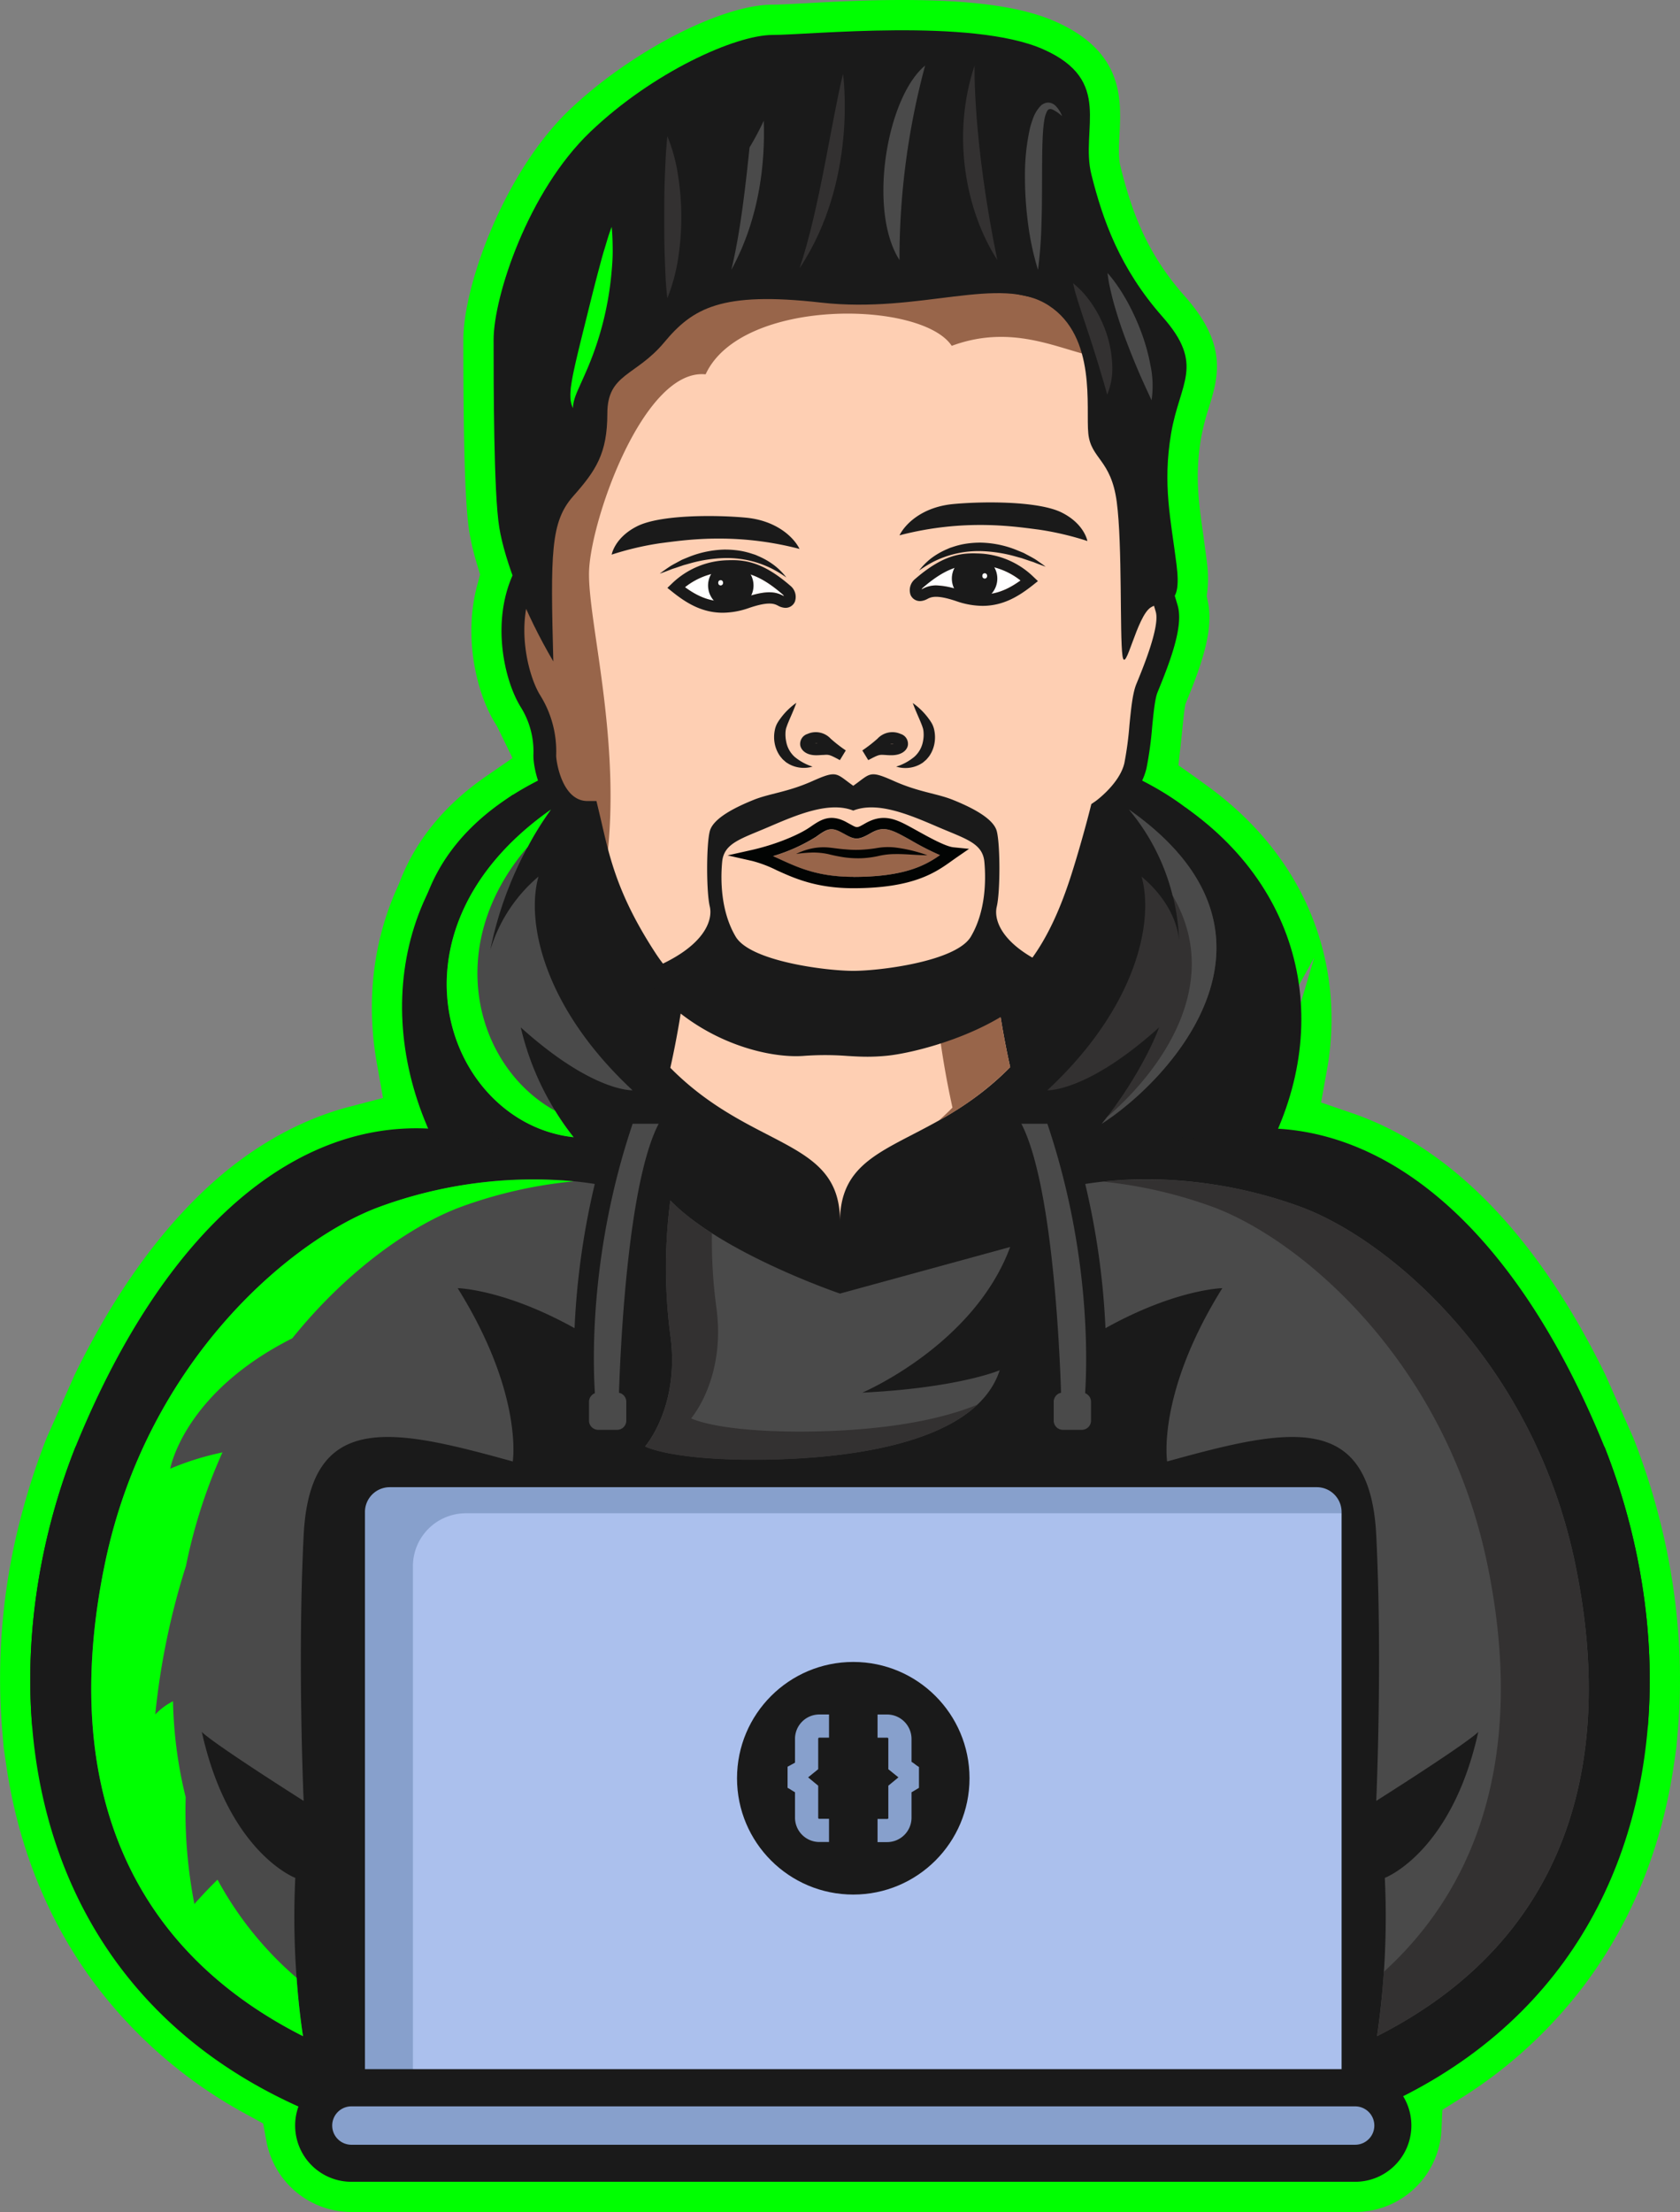 <svg xmlns="http://www.w3.org/2000/svg" viewBox="0 0 507.84 668.32"><rect x="0" y="0" width="507.84" height="668.32" fill="#808080" stroke="none"/><defs><style>.cls-1{fill:#00ff01;}.cls-2{fill:#1a1a1a;}.cls-3{fill:#4a4a4a;}.cls-4{fill:#333131;}.cls-5{fill:#fecfb3;}.cls-6{fill:#98654a;}.cls-7{fill:#fff;}.cls-8{fill:#020403;}.cls-9{fill:#abc0ed;}.cls-10{fill:#87a0cc;}</style></defs><g id="Layer_2" data-name="Layer 2"><g id="Layer_1-2" data-name="Layer 1"><path class="cls-1" d="M485.35,415.52c-11.7-24-25.46-43.36-40.89-57.41-11.18-10.17-23.21-17.51-35.76-21.8l-9.36-3.21,1.76-9.73a85.39,85.39,0,0,0,.18-29.82c-3.92-22.65-16.82-42.29-37.3-56.79l-.21-.15c-.69-.52-1.34-1-2-1.47l-5.55-3.92.75-6.75c.14-1.26.27-2.56.4-3.89.23-2.28.49-4.82.72-6.38l.21-1.37.55-1.37c5-12.11,7.91-21.75,6.31-29.51l-.38-1.82.22-1.85a38.32,38.32,0,0,0-.22-8.83c-.34-2.68-.7-5.16-1-7.56-1.46-10.17-2.61-18.19-.74-29.39a71.83,71.83,0,0,1,2.34-9.2c2.87-9.33,5.84-19-7.08-33.62C347,77,342.33,64.8,338.75,50.48c-.66-2.65-.57-5.5-.34-9.88.54-10.55,1.29-25-19.47-34.12C308.89,2.06,294.19,0,272.66,0c-11.15,0-21.73.57-29.45,1h-.16c-4.1.22-7.64.41-9.53.41-15.49,0-43,14.26-61.38,31.79-19.88,19-32.08,53.22-32.08,69.42,0,32.66.57,50.63,1.84,58.29a79.55,79.55,0,0,0,2.28,9.54l.94,3.14-.85,3.16c-4.28,15.89-.18,32.81,5.44,41.81a16.05,16.05,0,0,1,.88,1.58l4.33,8.89-8.13,5.62c-12.55,8.69-21.34,19.51-26.1,32.15l-.32.76c-7.56,16.37-9.79,34.94-6.45,53.7l1.86,10.47-10.29,2.69c-14.73,3.85-29.29,12-42.1,23.7C48,372.16,34.2,391.47,22.5,415.52l-8.4,18.91A208.42,208.42,0,0,0,7,455.82,192.17,192.17,0,0,0,.63,522.34l.46,5.5.77,5.31c3.56,24.39,12.25,46.22,25.82,64.9a141.36,141.36,0,0,0,47.06,40.89l4.8,2.63,1,5.39a26.13,26.13,0,0,0,25.69,21.36H409.64a26.08,26.08,0,0,0,26.09-24.87l.28-6,5.11-3.2a139.48,139.48,0,0,0,39.05-36.18c13.57-18.67,22.25-40.51,25.82-64.89l.77-5.32.45-5.42c2.42-29-2.24-59.43-13.47-88ZM385.21,329.91c-.31,1-.63,2-1,3l-1,3.06-3.93.1-8.56.31,4.42-7.34c.55-.91,1.08-1.83,1.59-2.75l20.52-36.92Z"/><path class="cls-2" d="M187,571.92l-.7.59L104.73,642.2c-63.31-21.92-90.8-70-95-120.54-2.4-28.71,2.71-58.24,13-84.29a2,2,0,0,0,.12-.31l104.31,40.71Z"/><path class="cls-2" d="M498.11,521.66c-4.2,50.59-31.68,98.62-95,120.54l-81.58-69.69-.7-.59,59.82-94.15L485,437.06c0,.11.08.2.13.31C495.39,463.42,500.5,493,498.11,521.66Z"/><path class="cls-2" d="M155,240.14c-38.53,27-42.8,76.13-17.88,115.3s47.74,33.47,47.74,33.47l6.55-10"/><path class="cls-2" d="M358.29,243.92c38.53,27,45.33,72.35,20.41,111.52S331,388.91,331,388.91l-6.55-10"/><path class="cls-2" d="M498.11,521.66c-52.49,28-106.27,44.66-176.57,50.85-21,1.84-43.35,2.75-67.62,2.75s-46.67-.91-67.61-2.75C116,566.32,62.23,549.62,9.74,521.66c-2.4-28.71,2.71-58.24,13-84.29a2,2,0,0,0,.12-.31C55.12,357.87,104.9,327.9,153,346c-31.33-28-47.47-87.81,19-114.39H335.89C402.34,258.2,386.2,318,354.88,346c48.06-18.11,97.85,11.86,130.08,91.05,0,.11.08.2.13.31C495.39,463.42,500.5,493,498.11,521.66Z"/><path class="cls-3" d="M166.57,244.59c-53.16,37.34-30.9,94.93,6.85,99a84.41,84.41,0,0,1-16-33.18c21.77,19.62,33.79,19,33.79,19C164,304.08,159,278.14,162.78,264.84A46.71,46.71,0,0,0,148.22,287,110.88,110.88,0,0,1,166.57,244.59Z"/><path class="cls-1" d="M159.54,255.85a87.89,87.89,0,0,1,7-11.26c-53.16,37.34-30.9,94.93,6.85,99a77.54,77.54,0,0,1-5.6-8C144.12,322.59,133.38,286.19,159.54,255.85Z"/><path class="cls-4" d="M341.27,244.59c53.16,37.34,13.29,81-8.23,94.93,12.66-15.82,17.34-29.11,17.34-29.11-21.77,19.62-33.79,19-33.79,19,27.21-25.32,32.27-51.26,28.48-64.56,11.39,9.5,11.37,19.7,11.37,19.7A65.51,65.51,0,0,0,341.27,244.59Z"/><path class="cls-3" d="M341.27,244.59a64.3,64.3,0,0,1,13.2,26c15.45,26.36-3.12,52.55-19.85,66.95-.51.67-1,1.34-1.58,2C354.56,325.6,394.43,281.93,341.27,244.59Z"/><path class="cls-5" d="M305.36,322.42C280.57,347.61,254,343.71,253.92,369c0-25.21-26.54-21.38-51.29-46.38A264.09,264.09,0,0,0,209,266.67h90.09A265.43,265.43,0,0,0,305.36,322.42Z"/><path class="cls-6" d="M287.92,334.65c-1.36,1.38-2.73,2.66-4.1,3.88a93.27,93.27,0,0,0,21.54-16.11,265.43,265.43,0,0,1-6.3-55.75H209c0,4.12-.11,8.2-.32,12.22h73A264.21,264.21,0,0,0,287.92,334.65Z"/><path class="cls-5" d="M346.67,208c-1.72,4.31-1.72,15.49-3.44,23.24S332.9,245,332.9,245s-1.72,6.89-4.3,15.49c-2.11,7.06-6,19.91-13.46,30.47a49.42,49.42,0,0,1-5.47,6.53c-11.18,11.19-32.7,17.21-42.16,18.07s-12.91-.86-24.95,0c-11.47.82-32.26-5.37-45.37-23-.68-.9-1.33-1.84-2-2.8a110,110,0,0,1-12.5-24.82h0c-2.45-7.07-3.63-13.22-5.14-19.49-10.33,0-12.91-13.76-12.91-17.21a28.58,28.58,0,0,0-4.3-16.35c-4.3-6.88-8.6-24.09-1.72-37.86-1.29-8.17,9.89-58.94,9.89-58.94l26.68-34.42,48.19-8.6s84.32,17.21,85.18,18.07c.44.44,3.36,9.43,6.09,18.1,2.63,8.3,5.1,16.32,5.1,16.32l8.6,46.46s2.58,6.89,4.31,12.91S348.39,203.71,346.67,208Z"/><path class="cls-6" d="M334.69,108.23c-11.32-.58-26.45-11.34-47-3.74C278.62,90.72,224,89.83,213.3,113.1c-18.74-1.9-34.82,44.15-35.24,59.61s10.78,54.32,4.67,92.22c-2.45-7.07-3.63-13.22-5.14-19.49-10.33,0-12.91-13.76-12.91-17.21a28.58,28.58,0,0,0-4.3-16.35c-4.3-6.88-8.6-24.09-1.72-37.86-1.29-8.17,9.89-58.94,9.89-58.94l26.68-34.42,48.19-8.6s84.32,17.21,85.18,18.07C329,90.57,332,99.56,334.69,108.23Z"/><path class="cls-2" d="M262.18,319.27c-2.19,0-4.12-.12-6.12-.24a88.21,88.21,0,0,0-13.26,0c-11.56.82-34-5-48.37-24.39-.7-.93-1.4-1.93-2.09-3-11.78-18.08-14.5-29.84-17.12-41.21l-.42-1.81c-10.27-2.05-13.56-15.3-13.56-20.38a25.31,25.31,0,0,0-3.78-14.53c-5.08-8.13-9-25.84-2.31-40.33-.47-10.65,8.23-50.8,10-59l.17-.75,28-36.08,50.14-9,.64.13c.21,0,21.33,4.35,42.29,8.71,43.38,9,43.62,9.28,44.64,10.3.72.72,1.47,1.46,12.05,35.84l.09.38,8.55,46.17c.52,1.4,2.72,7.43,4.28,12.89,1.67,5.84-1.71,15.48-5.61,25-.2.49-.38.93-.52,1.29-.75,1.87-1.18,6.2-1.59,10.38A109.16,109.16,0,0,1,346.59,232c-1.62,7.26-8.07,13-10.65,15-.61,2.35-2.09,7.95-4,14.46-2.15,7.16-6.14,20.46-14,31.48a53.83,53.83,0,0,1-5.84,7c-12.37,12.37-35.59,18.27-44.28,19.06C265.69,319.2,263.86,319.27,262.18,319.27Zm-13-7.39c2.84,0,5.16.14,7.3.28a64.74,64.74,0,0,0,10.71,0c8.81-.8,29.6-6.64,40.05-17.08a46.85,46.85,0,0,0,5.08-6.08c7.17-10.1,10.95-22.7,13-29.47,2.53-8.43,4.25-15.27,4.26-15.34l.31-1.25,1.06-.73c.07,0,7.53-5.38,8.94-11.7A101.93,101.93,0,0,0,341.42,219c.51-5.09.95-9.48,2.05-12.25l.55-1.34c1.63-4,6.61-16.18,5.36-20.53-1.66-5.82-4.19-12.58-4.21-12.65l-.11-.28-8.62-46.57c-4.09-13.29-8.77-28-10.36-32.4-8.34-2.08-52.62-11.26-82.71-17.4l-46.23,8.25-25.39,32.76c-4.27,19.47-10.55,51.49-9.69,56.91l.17,1.09-.49,1c-6.29,12.56-2.09,28.66,1.56,34.49a31.94,31.94,0,0,1,4.82,18.18c0,1.8,1.77,13.76,9.47,13.76h2.71l.63,2.64c.34,1.41.67,2.82,1,4.24,2.49,10.79,5.06,21.95,16.18,39,.6.92,1.21,1.8,1.83,2.62,12.68,17.07,32.71,22.34,42.37,21.64C244.94,312,247.19,311.88,249.18,311.88Z"/><path class="cls-7" d="M207.07,177.41c5.25,3.83,10.57,5.65,18.2,3.06,6.86-2.34,9.4-1.53,11.41-.51l.3.15a1.58,1.58,0,0,0-.4-.52h0c-6.89-6-11.51-7.05-16.33-6.86A21.62,21.62,0,0,0,207.07,177.41Z"/><path class="cls-7" d="M295.26,170.65c-4.82-.19-9.44.9-16.33,6.86h0a1.55,1.55,0,0,0-.4.51l.3-.15c2-1,4.55-1.82,11.41.51,7.63,2.6,12.95.78,18.2-3A21.62,21.62,0,0,0,295.26,170.65Z"/><path class="cls-2" d="M241.69,165.85c-19.79-5.16-35.28-2.58-42.16-1.72a90.17,90.17,0,0,0-14.63,3.44s.86-5.16,7.75-8.6,23.23-3.44,32.69-2.58S240,162.41,241.69,165.85Z"/><path class="cls-2" d="M218.49,185.13c-6.28,0-11-2.92-15.21-6.28l-1.54-1.23,1.42-1.36a25,25,0,0,1,17-7c5.64-.23,11,1,18.72,7.69h0a4.33,4.33,0,0,1,1.4,4.84,3.06,3.06,0,0,1-3.23,1.83,5.07,5.07,0,0,1-1.88-.63c-1.07-.55-2.68-1.37-8.74.69A24.27,24.27,0,0,1,218.49,185.13Zm-11.42-7.72c5.25,3.83,10.57,5.65,18.2,3.06,6.86-2.34,9.4-1.53,11.41-.51l.3.15a1.58,1.58,0,0,0-.4-.52h0c-6.89-6-11.51-7.05-16.33-6.86A21.62,21.62,0,0,0,207.07,177.41Z"/><path class="cls-2" d="M237.7,174.47a37.51,37.51,0,0,0-4.37-2.66,31.2,31.2,0,0,0-4.64-1.86,30.59,30.59,0,0,0-9.73-1.34,43,43,0,0,0-9.83,1.45c-.81.23-1.62.47-2.44.68l-2.41.82c-.4.13-.81.25-1.22.4l-1.19.47c-.8.3-1.61.61-2.44.88.68-.52,1.39-1,2.11-1.52l1.09-.73c.37-.23.75-.44,1.13-.65l2.32-1.25c.8-.35,1.62-.67,2.43-1a31.09,31.09,0,0,1,10.4-2.11,29.17,29.17,0,0,1,5.36.45,26.23,26.23,0,0,1,2.61.66l1.28.41c.42.14.82.35,1.23.52a22.29,22.29,0,0,1,4.61,2.68A19.75,19.75,0,0,1,237.7,174.47Z"/><path class="cls-2" d="M227.78,176.89a6.83,6.83,0,0,1-2.67,5.42,22.43,22.43,0,0,1-6.4,1.09,6.87,6.87,0,0,1-1.83-12.07,29.2,29.2,0,0,1,3.3-.31,22.1,22.1,0,0,1,4.72.28A6.91,6.91,0,0,1,227.78,176.89Z"/><ellipse class="cls-7" cx="217.84" cy="176.08" rx="0.73" ry="0.81"/><path class="cls-2" d="M271.9,161.74c19.79-5.16,35.28-2.58,42.17-1.72a90.17,90.17,0,0,1,14.63,3.44s-.87-5.16-7.75-8.6-23.23-3.45-32.7-2.58S273.63,158.3,271.9,161.74Z"/><path class="cls-2" d="M297,183.05a24.49,24.49,0,0,1-7.89-1.41c-6.06-2.06-7.67-1.24-8.74-.7a5.08,5.08,0,0,1-1.88.64,3.09,3.09,0,0,1-3.24-1.84,4.36,4.36,0,0,1,1.41-4.84h0c7.75-6.7,13.08-7.92,18.72-7.69a25,25,0,0,1,16.94,7l1.43,1.36-1.54,1.23C308,180.12,303.3,183.05,297,183.05ZM283,176.87a23.38,23.38,0,0,1,7.29,1.51c7.63,2.6,12.94.78,18.2-3a21.62,21.62,0,0,0-13.18-4.68c-4.82-.2-9.44.9-16.33,6.86h0a1.55,1.55,0,0,0-.4.51l.3-.15A8.44,8.44,0,0,1,283,176.87Z"/><path class="cls-2" d="M277.81,172.39a20.1,20.1,0,0,1,3.7-3.73,22.9,22.9,0,0,1,4.6-2.67c.42-.17.82-.38,1.24-.52l1.28-.42a26.18,26.18,0,0,1,2.61-.65,28.32,28.32,0,0,1,5.36-.45,30.61,30.61,0,0,1,10.4,2.11c.81.34,1.63.66,2.43,1l2.32,1.24c.38.22.76.42,1.13.65s.73.48,1.09.74c.71.49,1.43,1,2.11,1.52-.83-.28-1.64-.58-2.44-.89-.4-.14-.8-.31-1.19-.47l-1.22-.4-2.41-.82c-.83-.21-1.63-.45-2.44-.67a43,43,0,0,0-9.83-1.45,30.42,30.42,0,0,0-14.37,3.2A37.51,37.51,0,0,0,277.81,172.39Z"/><path class="cls-2" d="M287.73,174.81a6.86,6.86,0,0,0,2.67,5.42,22.4,22.4,0,0,0,6.4,1.08,6.86,6.86,0,0,0,1.82-12.07,31.29,31.29,0,0,0-3.29-.31,22.1,22.1,0,0,0-4.72.28A6.91,6.91,0,0,0,287.73,174.81Z"/><ellipse class="cls-7" cx="297.67" cy="174" rx="0.73" ry="0.81"/><path class="cls-2" d="M253.89,229.66c-3.15-1.69-3.28-1.69-4.95-1.57-.49,0-1.09.07-1.85.09-3.38.12-4.89-1.53-5.18-2.94a3.16,3.16,0,0,1,2.2-3.5,6.14,6.14,0,0,1,7,1.45,43.82,43.82,0,0,0,4.56,3.54Zm-7.68-5a6.27,6.27,0,0,0,.8,0h.2A2.77,2.77,0,0,0,246.21,224.7Z"/><path class="cls-2" d="M262.46,229.66l-1.79-2.93a42.84,42.84,0,0,0,4.57-3.54,6.14,6.14,0,0,1,7-1.45,3.13,3.13,0,0,1,2.19,3.5c-.28,1.41-1.81,3-5.17,2.94-.76,0-1.36-.06-1.85-.09C265.74,228,265.6,228,262.46,229.66Zm6.68-4.93h.2a6,6,0,0,0,.79,0A2.52,2.52,0,0,0,269.14,224.73Z"/><path class="cls-2" d="M245.62,231.62a9.36,9.36,0,0,1-7.06-.73l-.84-.51c-.26-.2-.5-.42-.75-.64a3.87,3.87,0,0,1-.69-.71,7.57,7.57,0,0,1-.62-.78,9.84,9.84,0,0,1-1.48-3.62,10.43,10.43,0,0,1,0-3.86,7.5,7.5,0,0,1,.64-2,11.52,11.52,0,0,1,1-1.57,20.51,20.51,0,0,1,4.9-4.85c-.77,2.19-1.74,4.21-2.54,6.17-.2.48-.37,1-.52,1.41a6.53,6.53,0,0,0-.21,1.25,10.69,10.69,0,0,0,.18,2.76,8.24,8.24,0,0,0,2.53,4.69A16,16,0,0,0,245.62,231.62Z"/><path class="cls-2" d="M270.9,231.62a15.77,15.77,0,0,0,5.53-3A8.18,8.18,0,0,0,279,224a9.88,9.88,0,0,0,.18-2.76,5.27,5.27,0,0,0-.21-1.25c-.14-.45-.31-.93-.51-1.41-.8-2-1.77-4-2.54-6.17a20.7,20.7,0,0,1,4.9,4.85,11.52,11.52,0,0,1,1,1.57,7.5,7.5,0,0,1,.64,2,10.43,10.43,0,0,1,0,3.86,9.82,9.82,0,0,1-1.47,3.62,7.57,7.57,0,0,1-.62.78,3.87,3.87,0,0,1-.69.71c-.25.22-.5.44-.75.64l-.84.51A9.38,9.38,0,0,1,270.9,231.62Z"/><path class="cls-6" d="M233.66,258.68c.82.35,1.65.73,2.5,1.12,5.29,2.41,11.28,5.14,21.77,5.14,15.28,0,21.66-3.39,26.25-6.55a81.84,81.84,0,0,1-8.62-4.4c-1.13-.63-2.19-1.22-3.12-1.71-4.15-2.19-6.14-2.3-9.25-.51-3.68,2.12-4.72,2-7.55.42-.47-.26-1-.56-1.7-.9-2.91-1.44-4.21-.56-7,1.39l-.3.21A52.32,52.32,0,0,1,233.66,258.68Z"/><path class="cls-8" d="M240.65,258a20.5,20.5,0,0,1,4.82-1.66,17.48,17.48,0,0,1,5.21-.26c1.73.18,3.29.44,4.93.54a32.23,32.23,0,0,0,4.81.11,41.51,41.51,0,0,0,4.79-.53,19.28,19.28,0,0,1,5.25-.16,44.15,44.15,0,0,1,9.87,2.36c-3.39,0-6.71-.43-9.95-.35a21.67,21.67,0,0,0-4.71.55,30.14,30.14,0,0,1-5.14.7,30.8,30.8,0,0,1-5.18-.25,49.65,49.65,0,0,1-5-1,21.69,21.69,0,0,0-4.77-.47A42.33,42.33,0,0,0,240.65,258Z"/><path class="cls-2" d="M301.31,273.9c1.06-4.45,1.06-18.7,0-22.78s-8.38-7.48-13.23-9.44-10.27-2.32-17.85-5.7-7-2.31-12.3,1.43c-5.28-3.74-4.74-4.81-12.31-1.43s-13,3.74-17.84,5.7-12.15,5.34-13.22,9.44-1.07,18.33,0,22.78c1,4.29-1.75,12.21-17.37,18.67,13.1,17.64,33.9,23.82,45.36,23,12-.86,15.49.86,25,0s31-6.88,42.16-18.07a49.34,49.34,0,0,0,5.46-6.53C302.62,284.86,300.36,277.84,301.31,273.9ZM293.47,283c-4.45,7.48-27.46,10.33-35.54,10.33s-31.09-2.85-35.54-10.33-4.63-16.91-4.09-22.61,5.69-6.94,14.24-10.62,18.16-7.72,25.39-4.87c7.24-2.85,16.85,1.19,25.39,4.87s13.71,4.92,14.24,10.62S297.92,275.5,293.47,283Z"/><path class="cls-2" d="M167.26,199.84c-.86-32.7-.86-42.16,6-49.91s10.33-12.9,10.33-25,8.61-11.19,17.21-21.51S218,88,248.15,91.42s54.21-8.6,68.83.86,11.19,31,12,38.72,6.88,7.75,8.6,20.65.87,40.45,1.73,46.47,4.3-12.05,8.6-14.63,9.47.86,7.74-12.9S351.4,146.49,354,131s10.33-20.65-2.58-35.28-18.07-29.25-21.51-43,6.88-28.39-14.63-37.86-70.56-4.3-81.74-4.3-36.14,11.18-55.07,29.25-29.26,49.91-29.26,62.82,0,46.46,1.72,56.79S158.66,185.21,167.26,199.84Z"/><path class="cls-9" d="M395.18,443.74H120.68a16,16,0,0,0-16,15.95V630.81h306.4V459.69A16,16,0,0,0,395.18,443.74Z"/><path class="cls-10" d="M140.82,457.21h270.1a15.93,15.93,0,0,0-15.74-13.47H120.68a16,16,0,0,0-16,15.95V630.81h20.14V473.16A16,16,0,0,1,140.82,457.21Z"/><path class="cls-2" d="M416.73,636.4H99.14V456.82a18.68,18.68,0,0,1,18.67-18.67H398.06a18.69,18.69,0,0,1,18.67,18.67ZM110.32,625.21H405.54V456.82a7.5,7.5,0,0,0-7.48-7.49H117.81a7.5,7.5,0,0,0-7.49,7.49Z"/><rect class="cls-10" x="94.83" y="630.81" width="326.21" height="22.79" rx="5.56"/><path class="cls-2" d="M409.64,659.19H106.22a17,17,0,1,1,0-34H409.64a17,17,0,1,1,0,34ZM106.22,636.4a5.8,5.8,0,1,0,0,11.6H409.64a5.8,5.8,0,0,0,0-11.6Z"/><circle class="cls-2" cx="257.93" cy="537.27" r="35.14"/><path class="cls-10" d="M247.33,539.52v9.64a.33.33,0,0,0,.38.37h2.89v7h-2.89a7.36,7.36,0,0,1-7.39-7.39V541.5c-.25-.14-.65-.38-1.18-.72a10.65,10.65,0,0,0-1.07-.62v-6.37l2.25-1.23v-7.17a7.36,7.36,0,0,1,7.39-7.39h2.89v7h-2.89a.34.34,0,0,0-.38.38v9.15L244.28,537Z"/><path class="cls-10" d="M268.53,549.16v-9.64l3.05-2.52-3.05-2.46v-9.15a.33.33,0,0,0-.37-.38h-2.89v-7h2.89a7.39,7.39,0,0,1,7.38,7.39v6.9a12.76,12.76,0,0,1,1.16.81,9.13,9.13,0,0,0,1.09.75v6.31l-2.25,1.34v7.66a7.39,7.39,0,0,1-7.38,7.39h-2.89v-7h2.89A.32.32,0,0,0,268.53,549.16Z"/><path class="cls-3" d="M179.79,357.71a232.41,232.41,0,0,0-6.11,43.57c-21.33-11.84-35.33-12.08-35.33-12.08C158.29,421.15,155,441.56,155,441.56c-36.15-10-61.31-15.66-63.21,22.32s0,80.23,0,80.23C63.32,526,61.13,523.44,61,523.24c8.07,36.54,28.26,44.13,28.26,44.13A247.75,247.75,0,0,0,91.6,615.2c-57-28.84-72.64-81.89-59.82-143.13s56.56-97.72,82.84-107.41C133.29,357.76,156.83,354.11,179.79,357.71Z"/><path class="cls-3" d="M187.11,420.8c.45-13.89,2.67-63.37,12-81.28h-7.87c-12.83,38.08-12.09,70.88-11.41,81.41a2.79,2.79,0,0,0-1.78,2.59v5.7a2.78,2.78,0,0,0,2.79,2.78h5.69a2.78,2.78,0,0,0,2.79-2.78v-5.7A2.78,2.78,0,0,0,187.11,420.8Z"/><path class="cls-3" d="M328.05,357.71a232.54,232.54,0,0,1,6.12,43.57c21.33-11.84,35.32-12.08,35.32-12.08-19.93,31.95-16.68,52.36-16.68,52.36,36.15-10,61.31-15.66,63.21,22.32s0,80.23,0,80.23c28.51-18.11,30.7-20.67,30.85-20.87-8.07,36.54-28.26,44.13-28.26,44.13a247.75,247.75,0,0,1-2.36,47.83c57-28.84,72.64-81.89,59.82-143.13s-56.56-97.72-82.84-107.41C374.55,357.76,351,354.11,328.05,357.71Z"/><path class="cls-4" d="M476.07,472.07c-12.82-61.25-56.56-97.72-82.84-107.41a134.69,134.69,0,0,0-59.8-7.65,137.55,137.55,0,0,1,33.21,7.65c26.28,9.69,70,46.16,82.85,107.41,10.33,49.33,2.16,93.34-31.18,123.67-.76,11.91-2.06,19.46-2.06,19.46C473.22,586.36,488.89,533.31,476.07,472.07Z"/><path class="cls-3" d="M320.74,420.8c-.45-13.89-2.67-63.37-12-81.28h7.86c12.84,38.08,12.09,70.88,11.42,81.41a2.79,2.79,0,0,1,1.78,2.59v5.7A2.78,2.78,0,0,1,327,432h-5.69a2.78,2.78,0,0,1-2.79-2.78v-5.7A2.78,2.78,0,0,1,320.74,420.8Z"/><path class="cls-3" d="M202.63,362.7c15.53,16,51.29,28.13,51.29,28.13l51.44-14.07c-11,29.73-44.69,44-44.69,44,29.06-1.42,41.52-6.76,41.52-6.76C294.71,437.11,253.05,441,227.77,441s-32.75-4-32.75-4,10.6-12.1,7.61-33.62A156.76,156.76,0,0,1,202.63,362.7Z"/><path class="cls-4" d="M208.91,428.53s10.6-12.1,7.62-33.62a150,150,0,0,1-1.32-22.3,71.56,71.56,0,0,1-12.58-9.91,157.28,157.28,0,0,0,0,40.74c3,21.52-7.61,33.62-7.61,33.62s7.47,4,32.75,4c20.9,0,53-2.68,67.72-16.68-16.22,6.64-38.16,8.15-53.82,8.15C216.39,432.5,208.91,428.53,208.91,428.53Z"/><path class="cls-8" d="M288.25,256c-2.42-.24-7.39-3-11-5-1.15-.64-2.24-1.24-3.19-1.74-4.41-2.33-7.88-3.15-12.58-.45-2.38,1.37-2.38,1.37-4.17.38-.51-.27-1.1-.6-1.83-1-4.73-2.35-7.54-.41-10.52,1.64l-.3.2c-3,2.06-9.68,5-17.25,6.74l-7.47,1.67,7.47,1.69a37.71,37.71,0,0,1,7.33,2.78c5.33,2.43,12,5.45,23.2,5.45,18.22,0,24.93-4.8,29.83-8.31l1.3-.92,3.86-2.66Zm-30.32,8.92c-10.49,0-16.48-2.73-21.77-5.14-.85-.39-1.68-.77-2.5-1.12a52.32,52.32,0,0,0,12.94-5.79l.3-.21c2.83-2,4.13-2.83,7-1.39.68.34,1.23.64,1.7.9,2.83,1.55,3.87,1.7,7.55-.42,3.11-1.79,5.1-1.68,9.25.51.93.49,2,1.08,3.12,1.71a81.84,81.84,0,0,0,8.62,4.4C279.59,261.55,273.22,264.94,257.93,264.94Z"/><path class="cls-4" d="M301.47,78.56C294,42.25,294.6,19.81,294.6,19.81,287.59,40.82,291.85,63.61,301.47,78.56Z"/><path class="cls-3" d="M271.9,78.56a224.81,224.81,0,0,1,7.75-58.75C268,29.43,262.29,63.61,271.9,78.56Z"/><path class="cls-4" d="M241.69,81.06c17.77-26.71,13.14-58.75,13.14-58.75C251.27,36.9,247.71,63.25,241.69,81.06Z"/><path class="cls-3" d="M226.58,44.53c-1.3,12.47-2.86,26.19-5.52,37,8.84-16.08,10.23-33.28,9.81-45.06A81.66,81.66,0,0,1,226.58,44.53Z"/><path class="cls-3" d="M313.77,81.53a83.46,83.46,0,0,1-3-13.94,106.43,106.43,0,0,1-.94-14.18,65,65,0,0,1,1.44-14.35,25.6,25.6,0,0,1,1.12-3.59A10.26,10.26,0,0,1,314.56,32a3.36,3.36,0,0,1,2.37-1,3.23,3.23,0,0,1,2.12.94,8.89,8.89,0,0,1,2,3.14,12,12,0,0,0-2.81-1.95,1.58,1.58,0,0,0-1.17-.12,1.44,1.44,0,0,0-.6.67,9.56,9.56,0,0,0-.82,2.8c-.17,1.07-.28,2.17-.36,3.29-.3,4.48-.26,9.11-.29,13.72s0,9.28-.18,14A131.22,131.22,0,0,1,313.77,81.53Z"/><path class="cls-4" d="M324.38,85.57a18.68,18.68,0,0,1,1.76,1.56,23.32,23.32,0,0,1,1.62,1.68,35.77,35.77,0,0,1,2.77,3.71,32.57,32.57,0,0,1,2.24,4,37.33,37.33,0,0,1,1.74,4.31A34.63,34.63,0,0,1,336.2,110a20.79,20.79,0,0,1-1.51,9.23c-.83-3-1.67-5.81-2.5-8.58s-1.71-5.48-2.58-8.21l-2.73-8.21c-.42-1.41-.94-2.78-1.33-4.24A41.48,41.48,0,0,1,324.38,85.57Z"/><path class="cls-3" d="M334.79,82.48A41.06,41.06,0,0,1,338,86.64c1,1.43,1.86,2.92,2.72,4.41a70.23,70.23,0,0,1,4.29,9.38,58.87,58.87,0,0,1,2.77,10,29.88,29.88,0,0,1,.32,10.51c-1.47-3.21-2.9-6.25-4.21-9.35s-2.55-6.21-3.73-9.36-2.24-6.34-3.18-9.61q-.72-2.44-1.29-5A41.35,41.35,0,0,1,334.79,82.48Z"/><path class="cls-4" d="M201.74,90.08c-.54-4.2-.63-8.27-.79-12.34s-.15-8.08-.15-12.12,0-8.06.17-12.12.31-8.13.77-12.32A50.89,50.89,0,0,1,205,53.24,80.79,80.79,0,0,1,205,78,54.6,54.6,0,0,1,201.74,90.08Z"/><path class="cls-1" d="M184.9,68.56c.24,2.39.3,4.77.31,7.14s-.17,4.75-.4,7.11A95.2,95.2,0,0,1,178,110.32c-.9,2.18-1.88,4.32-2.82,6.43s-1.9,4.15-2,6.56a8.31,8.31,0,0,1-.75-3.6,12.48,12.48,0,0,1,.07-1.84c0-.62.13-1.22.21-1.82.35-2.39.88-4.69,1.4-7,1.06-4.55,2.18-9,3.3-13.51s2.23-9,3.42-13.47c.61-2.25,1.18-4.52,1.88-6.77S184,70.81,184.9,68.56Z"/><path class="cls-1" d="M139.28,364.66a137,137,0,0,1,34.15-7.74,134.85,134.85,0,0,0-58.81,7.74c-26.28,9.69-70,46.16-82.84,107.41S34.62,586.36,91.6,615.2c0,0-1.16-6.79-1.94-17.64a104.76,104.76,0,0,1-23.9-29.65c-1.78,1.72-4.1,4.1-7,7.35A146.37,146.37,0,0,1,56.13,543a131.21,131.21,0,0,1-3.83-29,19.58,19.58,0,0,0-5.37,4,220.49,220.49,0,0,1,9.3-44.93c.07-.33.13-.67.2-1a161.6,161.6,0,0,1,10.81-33.25,84.7,84.7,0,0,0-15.78,4.92s4-22.84,36.89-39.39C105.27,383.32,124.89,370,139.28,364.66Z"/></g></g></svg>